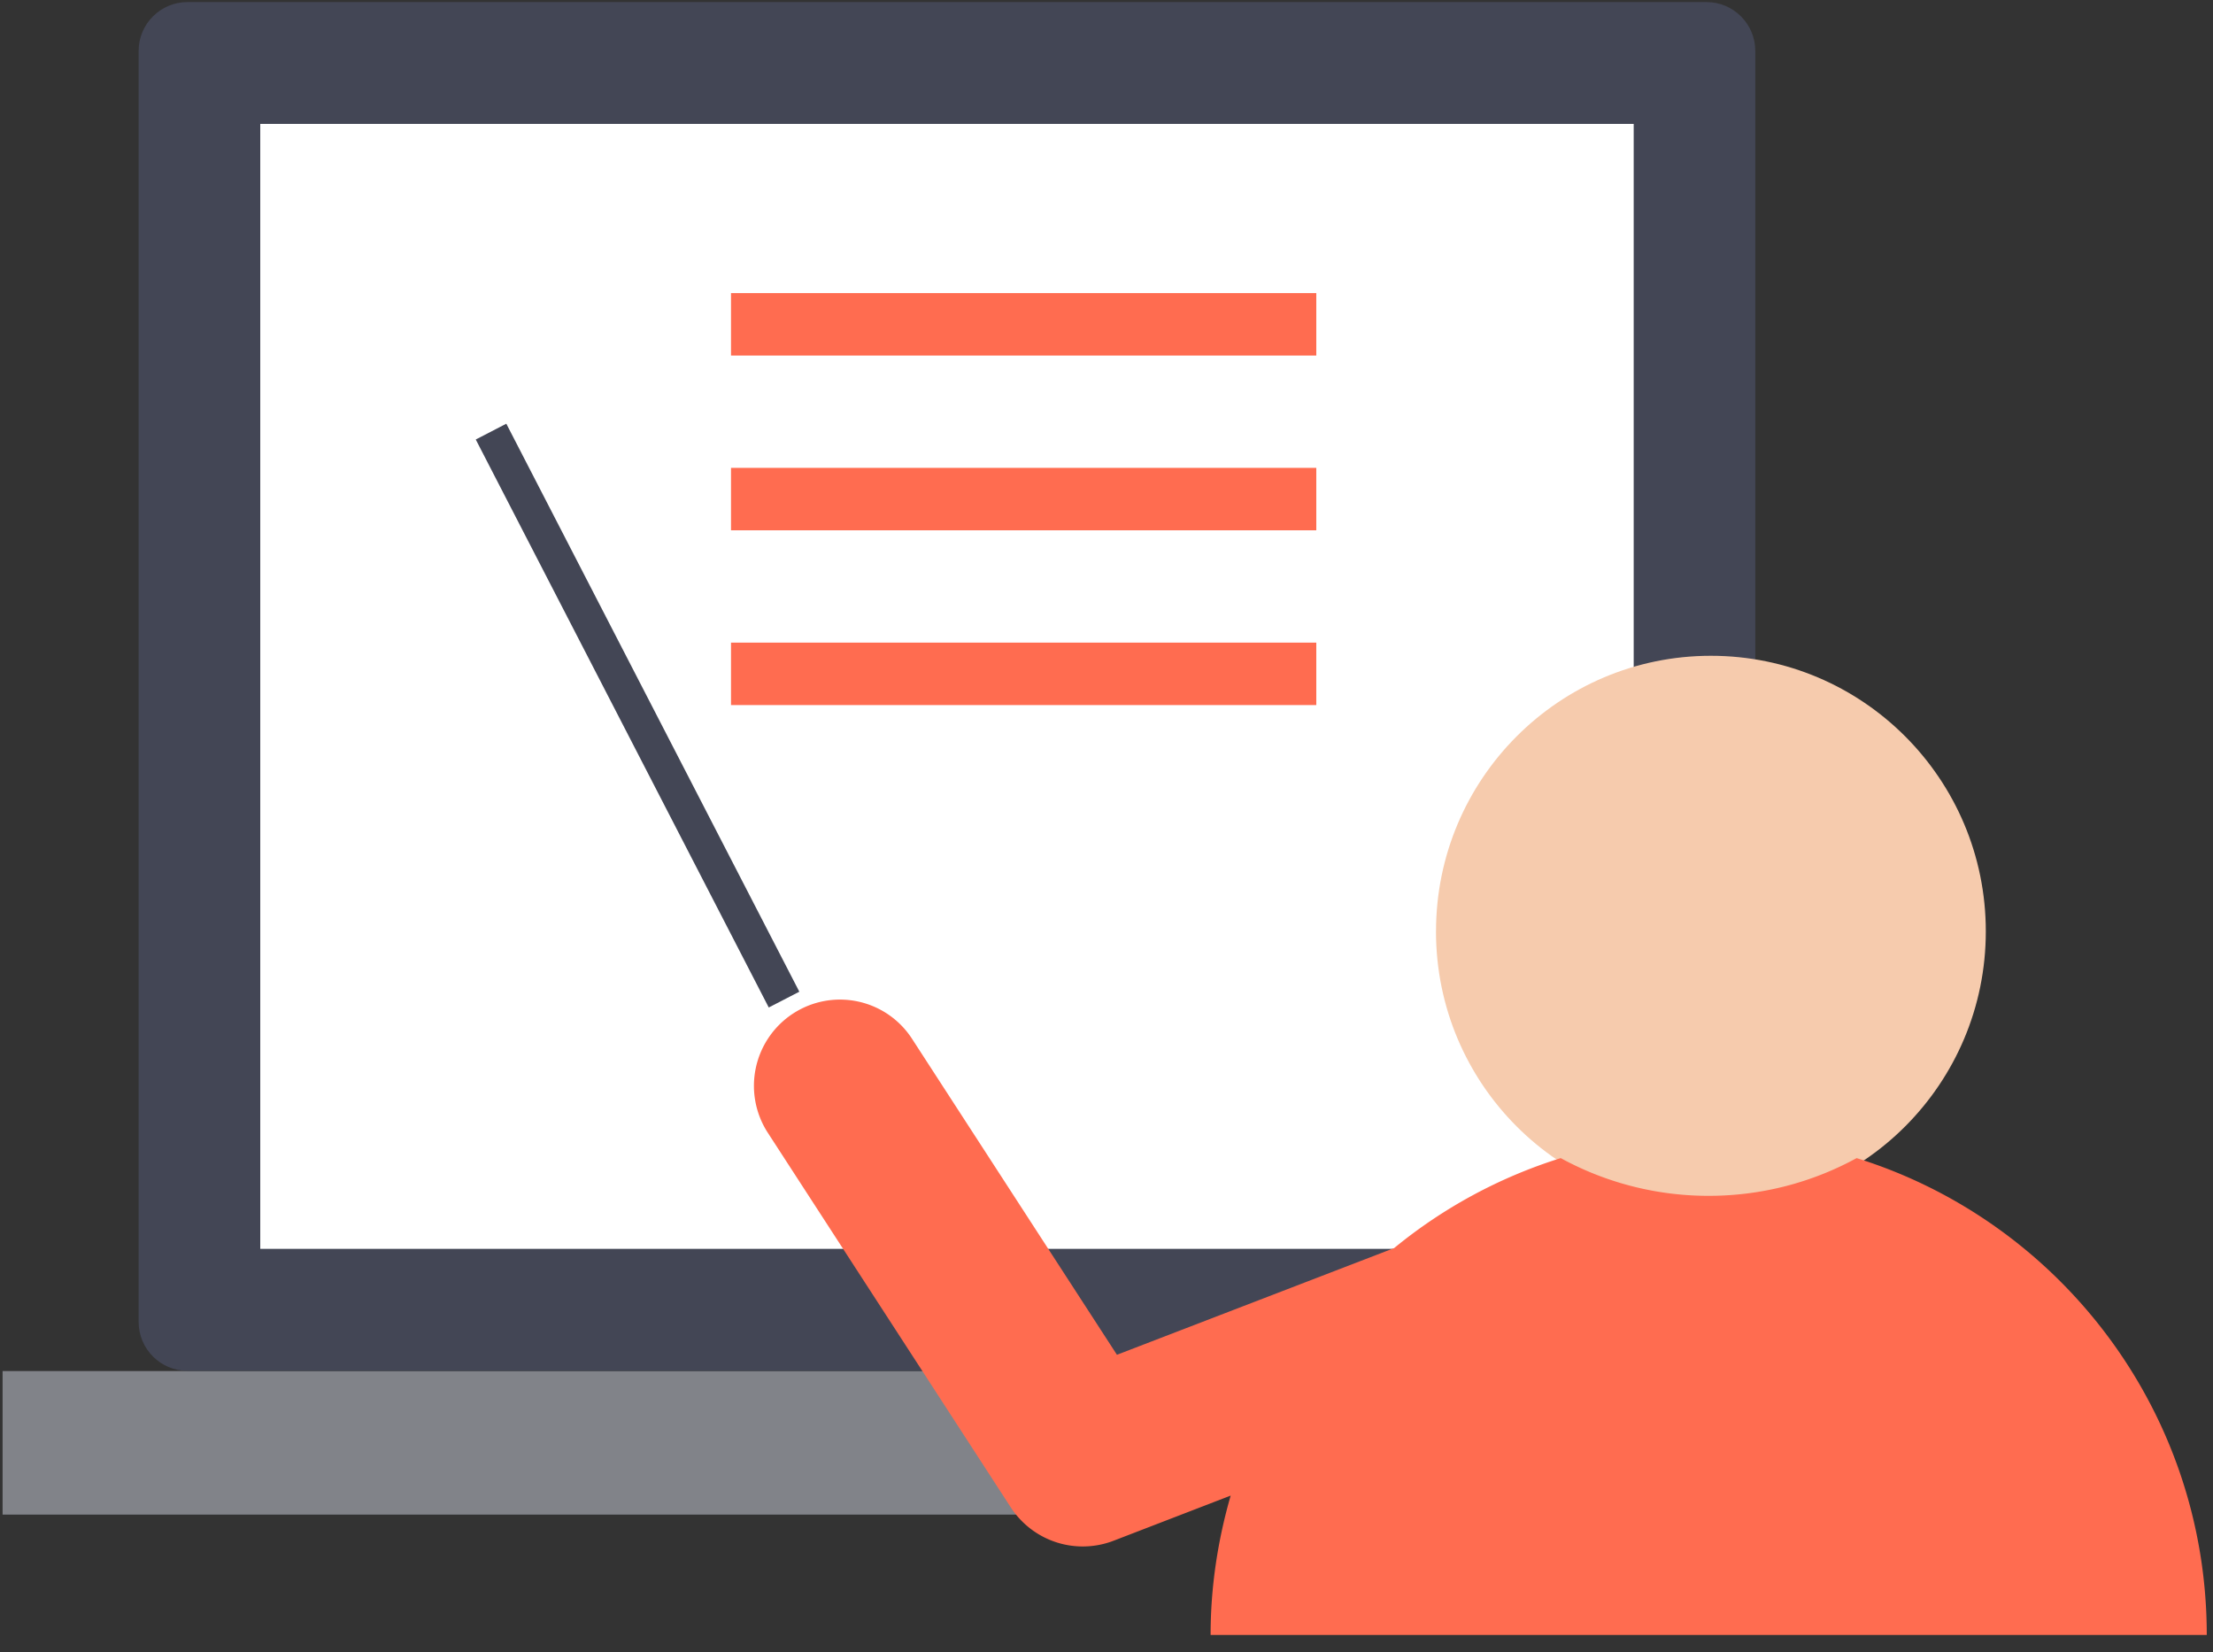 <svg width="71" height="53" xmlns="http://www.w3.org/2000/svg"><rect width="100%" height="100%" fill="#333333" stroke="none"/><g fill="none" fill-rule="evenodd"><path fill="#818389" d="M30.386 43.982l3.322 4.605H.083v-4.605z"/><path d="M56.315 42.41c0 .86-.702 1.564-1.56 1.564H6.01c-.86 0-1.562-.704-1.562-1.565V1.63C4.448.77 5.15.067 6.01.067h48.744c.859 0 1.561.703 1.561 1.564v40.78z" fill="#434655"/><path fill="#FFF" d="M8.35 3.975h44.064v36.087H8.35z"/><path d="M46.072 29.877c0-4.882 3.947-8.84 8.819-8.84 4.873 0 8.82 3.958 8.82 8.84 0 4.883-3.947 8.842-8.82 8.842-4.872 0-8.82-3.958-8.82-8.842z" fill="#F6CBAD"/><path d="M25.447 32.512a2.753 2.753 0 013.814.812l6.574 10.136 8.892-3.422a15.9 15.9 0 015.346-2.887 9.87 9.87 0 004.748 1.21c1.72 0 3.336-.44 4.745-1.21C66.073 39.176 70.8 45.26 70.8 52.448H38.84c0-1.553.234-3.05.644-4.471l-3.756 1.448a2.754 2.754 0 01-3.303-1.076l-7.792-12.012a2.77 2.77 0 01.813-3.825z" fill="#FF6C50"/><path fill="#434655" d="M25.645 31.813l-.981.506-9.4-18.22.98-.507z"/><path fill="#FF6C50" d="M23.453 9.402h18.778v2.003H23.453zm0 5.607h18.778v2.003H23.453zm0 5.606h18.778v2.003H23.453z"/></g></svg>